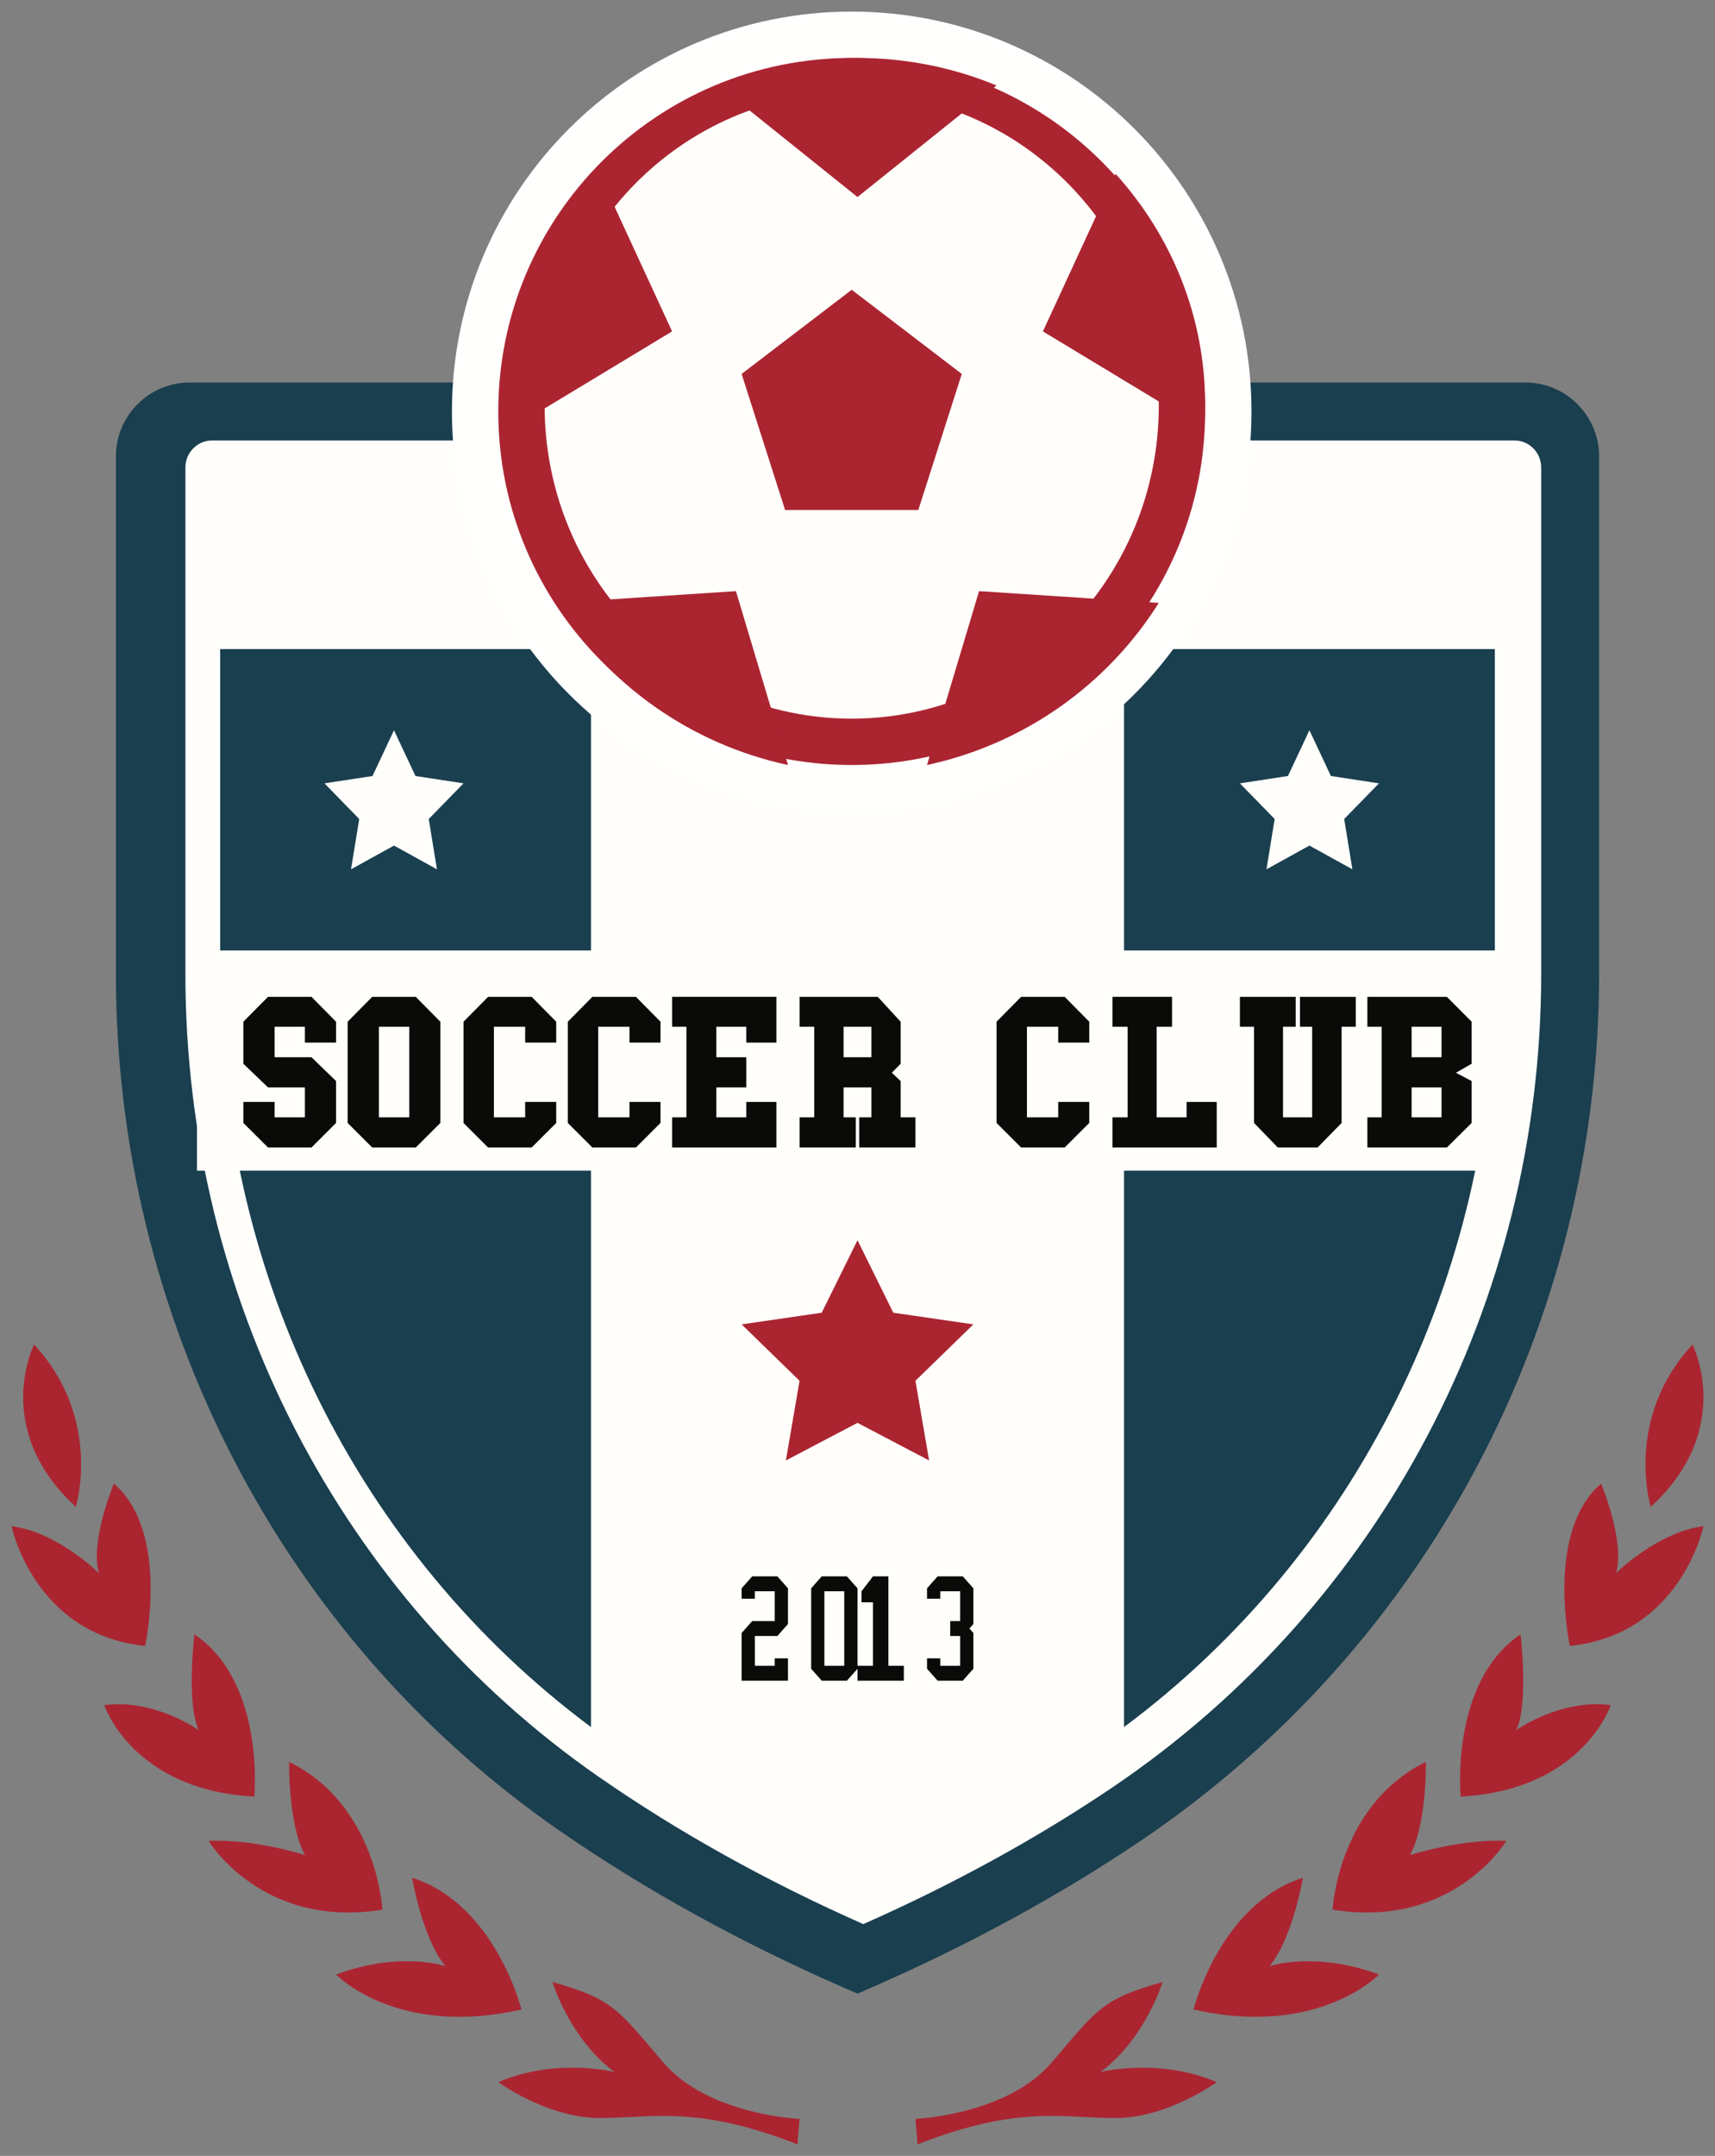 <?xml version="1.0" encoding="UTF-8"?>
<svg width="148px" height="186px" viewBox="0 0 148 186" version="1.1" xmlns="http://www.w3.org/2000/svg" xmlns:xlink="http://www.w3.org/1999/xlink">
    <rect x="0" y="0" width="148" height="186" fill="#808080" stroke="none"/>
    <title>31000E8D-3B58-4CBD-96EF-87F06AA354F8</title>
    <g id="Page-1" stroke="none" stroke-width="1" fill="none" fill-rule="evenodd">
        <g id="Desktop-Summary" transform="translate(-144, -302)">
            <g id="Group" transform="translate(144.157, 302.801)">
                <path d="M72.64,170.673 C63.742,166.788 55.498,162.236 48.136,157.144 C24.158,140.564 9.843,112.913 9.843,83.179 L9.843,38.582 C9.843,35.063 12.697,32.199 16.206,32.199 L131.48,32.199 C134.988,32.199 137.843,35.063 137.843,38.582 L137.843,83.159 C137.843,113.381 122.996,141.401 98.126,158.116 C91.141,162.81 83.376,167.035 75.046,170.673 L73.843,171.199 L72.64,170.673" id="Fill-1" fill="#1A3F4F"></path>
                <path d="M18.15,37.199 C16.878,37.199 15.843,38.243 15.843,39.526 L15.843,83.228 C15.843,111.074 29.17,136.961 51.491,152.477 C58.361,157.251 66.047,161.531 74.343,165.199 C82.108,161.765 89.341,157.796 95.849,153.399 C119.013,137.751 132.843,111.512 132.843,83.209 L132.843,39.526 C132.843,38.243 131.808,37.199 130.537,37.199 L18.15,37.199" id="Fill-2" fill="#FFFEFB"></path>
                <path d="M78.843,182.002 C78.843,182.002 86.714,181.692 90.621,177.114 C94.528,172.537 94.969,171.649 100.169,170.199 C100.169,170.199 98.691,175.086 94.813,177.959 C94.813,177.959 99.856,176.692 104.843,178.833 C104.843,178.833 100.638,181.903 96.176,181.931 C91.715,181.959 87.837,180.748 79.028,184.199 L78.843,182.002" id="Fill-3" fill="#AB2531"></path>
                <path d="M102.843,172.564 C102.843,172.564 105.103,163.477 112.285,161.199 C112.285,161.199 111.383,166.478 109.401,168.826 C109.401,168.826 113.311,167.492 118.843,169.549 C118.843,169.549 113.602,175.023 102.843,172.564" id="Fill-4" fill="#AB2531"></path>
                <path d="M114.843,163.953 C114.843,163.953 115.289,154.951 122.893,151.199 C122.893,151.199 122.991,156.534 121.528,159.245 C121.528,159.245 125.79,157.847 129.843,158.018 C129.843,158.018 125.247,165.65 114.843,163.953" id="Fill-5" fill="#AB2531"></path>
                <path d="M125.898,154.199 C125.898,154.199 124.938,144.331 131.064,140.199 C131.064,140.199 131.784,146.142 130.691,148.467 C130.691,148.467 134.491,145.737 138.843,146.305 C138.843,146.305 136.451,153.631 125.898,154.199" id="Fill-6" fill="#AB2531"></path>
                <path d="M135.316,141.199 C135.316,141.199 133.171,131.35 138.014,127.199 C138.014,127.199 140.09,132.124 139.315,134.91 C139.315,134.91 142.872,131.378 146.843,130.871 C146.843,130.871 144.933,140.214 135.316,141.199" id="Fill-7" fill="#AB2531"></path>
                <path d="M142.299,129.199 C142.299,129.199 139.954,121.611 145.901,115.199 C145.901,115.199 149.613,122.507 142.299,129.199" id="Fill-8" fill="#AB2531"></path>
                <path d="M68.843,182.002 C68.843,182.002 60.972,181.692 57.065,177.114 C53.158,172.537 52.717,171.649 47.517,170.199 C47.517,170.199 48.995,175.086 52.874,177.959 C52.874,177.959 47.83,176.692 42.843,178.833 C42.843,178.833 47.048,181.903 51.51,181.931 C55.971,181.959 59.849,180.748 68.658,184.199 L68.843,182.002" id="Fill-9" fill="#AB2531"></path>
                <path d="M44.843,172.564 C44.843,172.564 42.583,163.477 35.401,161.199 C35.401,161.199 36.302,166.478 38.285,168.826 C38.285,168.826 34.375,167.492 28.843,169.549 C28.843,169.549 34.084,175.023 44.843,172.564" id="Fill-10" fill="#AB2531"></path>
                <path d="M32.843,163.953 C32.843,163.953 32.397,154.951 24.793,151.199 C24.793,151.199 24.695,156.534 26.158,159.245 C26.158,159.245 21.896,157.847 17.843,158.018 C17.843,158.018 22.439,165.65 32.843,163.953" id="Fill-11" fill="#AB2531"></path>
                <path d="M21.788,154.199 C21.788,154.199 22.748,144.331 16.621,140.199 C16.621,140.199 15.902,146.142 16.995,148.467 C16.995,148.467 13.195,145.737 8.843,146.305 C8.843,146.305 11.235,153.631 21.788,154.199" id="Fill-12" fill="#AB2531"></path>
                <path d="M12.37,141.199 C12.37,141.199 14.515,131.35 9.672,127.199 C9.672,127.199 7.596,132.124 8.371,134.91 C8.371,134.91 4.814,131.378 0.843,130.871 C0.843,130.871 2.753,140.214 12.37,141.199" id="Fill-13" fill="#AB2531"></path>
                <path d="M6.387,129.199 C6.387,129.199 8.732,121.611 2.785,115.199 C2.785,115.199 -0.927,122.507 6.387,129.199" id="Fill-14" fill="#AB2531"></path>
                <path d="M53.843,150.459 C59.787,154.429 66.326,158.036 73.343,161.199 C80.36,158.036 86.909,154.429 92.843,150.465 L92.843,55.199 L53.843,55.199 L53.843,150.459" id="Fill-15" fill="#FFFEFB"></path>
                <path d="M50.843,148.199 L50.843,55.199 L18.843,55.199 L18.843,83.518 C18.843,109.261 30.759,133.246 50.843,148.199" id="Fill-16" fill="#1A3F4F"></path>
                <path d="M96.843,148.199 L96.843,55.199 L128.843,55.199 L128.843,83.518 C128.843,109.261 116.927,133.246 96.843,148.199" id="Fill-17" fill="#1A3F4F"></path>
                <path d="M107.843,34.699 C107.843,53.753 92.397,69.199 73.343,69.199 C54.289,69.199 38.843,53.753 38.843,34.699 C38.843,15.645 54.289,0.199 73.343,0.199 C92.397,0.199 107.843,15.645 107.843,34.699" id="Fill-18" fill="#FFFFFE"></path>
                <path d="M103.843,34.699 C103.843,51.544 90.188,65.199 73.343,65.199 C56.498,65.199 42.843,51.544 42.843,34.699 C42.843,17.854 56.498,4.199 73.343,4.199 C90.188,4.199 103.843,17.854 103.843,34.699" id="Fill-19" fill="#AB2531"></path>
                <path d="M99.843,34.199 C99.843,49.111 87.979,61.199 73.343,61.199 C58.707,61.199 46.843,49.111 46.843,34.199 C46.843,19.287 58.707,7.199 73.343,7.199 C87.979,7.199 99.843,19.287 99.843,34.199" id="Fill-20" fill="#FFFEFB"></path>
                <path d="M61.843,6.575 L73.843,16.199 L85.843,6.575 C82.158,5.046 78.102,4.199 73.843,4.199 C69.584,4.199 65.528,5.046 61.843,6.575" id="Fill-21" fill="#AB2531"></path>
                <path d="M51.571,14.199 C46.763,19.518 43.843,26.473 43.843,34.093 C43.843,34.801 43.878,35.502 43.927,36.199 L57.843,27.79 L51.571,14.199" id="Fill-22" fill="#AB2531"></path>
                <path d="M67.843,65.199 L63.352,50.199 L47.843,51.215 C52.26,58.239 59.421,63.389 67.843,65.199" id="Fill-23" fill="#AB2531"></path>
                <path d="M96.115,14.199 C100.923,19.518 103.843,26.473 103.843,34.093 C103.843,34.801 103.809,35.502 103.759,36.199 L89.843,27.79 L96.115,14.199" id="Fill-24" fill="#AB2531"></path>
                <path d="M79.843,65.199 L84.334,50.199 L99.843,51.215 C95.426,58.239 88.265,63.389 79.843,65.199" id="Fill-25" fill="#AB2531"></path>
                <polyline id="Fill-26" fill="#AB2531" points="73.343 24.199 63.843 31.459 67.595 43.199 79.091 43.199 82.843 31.459 73.343 24.199"></polyline>
                <polygon id="Fill-27" fill="#FFFEFB" points="16.843 100.199 129.843 100.199 129.843 81.199 16.843 81.199"></polygon>
                <polyline id="Fill-28" fill="#FFFEFB" points="33.843 62.199 35.697 66.149 39.843 66.782 36.843 69.857 37.551 74.199 33.843 72.149 30.135 74.199 30.843 69.857 27.843 66.782 31.989 66.149 33.843 62.199"></polyline>
                <polyline id="Fill-29" fill="#AB2531" points="73.843 106.199 76.933 112.453 83.843 113.457 78.843 118.325 80.023 125.199 73.843 121.954 67.662 125.199 68.843 118.325 63.843 113.457 70.753 112.453 73.843 106.199"></polyline>
                <polyline id="Fill-30" fill="#FFFEFB" points="112.843 62.199 114.697 66.149 118.843 66.782 115.843 69.857 116.551 74.199 112.843 72.149 109.135 74.199 109.843 69.857 106.843 66.782 110.989 66.149 112.843 62.199"></polyline>
                <polyline id="Fill-31" fill="#0A0B09" points="23.542 94.268 23.542 95.597 26.154 95.597 26.154 93.014 22.973 93.014 20.843 90.97 20.843 87.346 22.973 85.199 26.722 85.199 28.843 87.346 28.843 89.148 26.154 89.148 26.154 87.782 23.542 87.782 23.542 90.412 26.722 90.412 28.843 92.466 28.843 96.08 26.722 98.199 22.973 98.199 20.843 96.08 20.843 94.268 23.542 94.268"></polyline>
                <path d="M32.542,95.597 L35.163,95.597 L35.163,87.782 L32.542,87.782 L32.542,95.597 Z M29.843,87.346 L31.964,85.199 L35.723,85.199 L37.843,87.346 L37.843,96.08 L35.723,98.199 L31.964,98.199 L29.843,96.08 L29.843,87.346 L29.843,87.346 Z" id="Fill-32" fill="#0A0B09"></path>
                <polyline id="Fill-33" fill="#0A0B09" points="39.843 87.346 41.964 85.199 45.723 85.199 47.843 87.346 47.843 89.148 45.163 89.148 45.163 87.782 42.465 87.782 42.465 95.597 45.163 95.597 45.163 94.268 47.843 94.268 47.843 96.08 45.723 98.199 41.964 98.199 39.843 96.08 39.843 87.346"></polyline>
                <polyline id="Fill-34" fill="#0A0B09" points="48.843 87.346 50.964 85.199 54.722 85.199 56.843 87.346 56.843 89.148 54.164 89.148 54.164 87.782 51.465 87.782 51.465 95.597 54.164 95.597 54.164 94.268 56.843 94.268 56.843 96.08 54.722 98.199 50.964 98.199 48.843 96.08 48.843 87.346"></polyline>
                <polyline id="Fill-35" fill="#0A0B09" points="59.079 95.597 59.079 87.782 57.843 87.782 57.843 85.199 66.843 85.199 66.843 89.148 64.243 89.148 64.243 87.782 61.661 87.782 61.661 90.412 64.243 90.412 64.243 93.014 61.661 93.014 61.661 95.597 64.243 95.597 64.243 94.268 66.843 94.268 66.843 98.199 57.843 98.199 57.843 95.597 59.079 95.597"></polyline>
                <path d="M72.641,90.412 L75.045,90.412 L75.045,87.782 L72.641,87.782 L72.641,90.412 Z M70.112,95.597 L70.112,87.782 L68.843,87.782 L68.843,85.199 L75.59,85.199 L77.565,87.346 L77.565,90.97 L76.806,91.75 L77.565,92.466 L77.565,95.597 L78.843,95.597 L78.843,98.199 L73.99,98.199 L73.99,95.597 L75.045,95.597 L75.045,93.014 L72.641,93.014 L72.641,95.597 L73.695,95.597 L73.695,98.199 L68.843,98.199 L68.843,95.597 L70.112,95.597 L70.112,95.597 Z" id="Fill-36" fill="#0A0B09"></path>
                <polyline id="Fill-37" fill="#0A0B09" points="85.843 87.346 87.963 85.199 91.722 85.199 93.843 87.346 93.843 89.148 91.163 89.148 91.163 87.782 88.465 87.782 88.465 95.597 91.163 95.597 91.163 94.268 93.843 94.268 93.843 96.08 91.722 98.199 87.963 98.199 85.843 96.08 85.843 87.346"></polyline>
                <polyline id="Fill-38" fill="#0A0B09" points="95.843 95.597 97.153 95.597 97.153 87.782 95.843 87.782 95.843 85.199 100.988 85.199 100.988 87.782 99.66 87.782 99.66 95.597 102.242 95.597 102.242 94.268 104.843 94.268 104.843 98.199 95.843 98.199 95.843 95.597"></polyline>
                <polyline id="Fill-39" fill="#0A0B09" points="111.659 85.199 111.659 87.782 110.563 87.782 110.563 95.597 113.078 95.597 113.078 87.782 112.027 87.782 112.027 85.199 116.843 85.199 116.843 87.782 115.621 87.782 115.621 96.08 113.546 98.199 110.114 98.199 108.065 96.08 108.065 87.782 106.843 87.782 106.843 85.199 111.659 85.199"></polyline>
                <path d="M121.661,95.597 L124.243,95.597 L124.243,93.014 L121.661,93.014 L121.661,95.597 Z M121.661,90.412 L124.243,90.412 L124.243,87.782 L121.661,87.782 L121.661,90.412 Z M119.078,95.597 L119.078,87.782 L117.843,87.782 L117.843,85.199 L124.704,85.199 L126.843,87.346 L126.843,90.97 L125.487,91.75 L126.843,92.466 L126.843,96.08 L124.704,98.199 L117.843,98.199 L117.843,95.597 L119.078,95.597 L119.078,95.597 Z" id="Fill-40" fill="#0A0B09"></path>
                <polyline id="Fill-41" fill="#0A0B09" points="63.843 144.199 63.843 140.085 64.757 139.056 66.7 139.056 66.7 136.485 64.986 136.485 64.986 137.127 63.843 137.127 63.843 136.228 64.757 135.199 66.929 135.199 67.843 136.228 67.843 139.313 66.929 140.342 64.986 140.342 64.986 142.913 66.7 142.913 66.7 142.27 67.843 142.27 67.843 144.199 63.843 144.199"></polyline>
                <path d="M70.986,142.913 L72.7,142.913 L72.7,136.485 L70.986,136.485 L70.986,142.913 Z M70.757,144.199 L69.843,143.17 L69.843,136.228 L70.757,135.199 L72.928,135.199 L73.843,136.228 L73.843,143.17 L72.928,144.199 L70.757,144.199 L70.757,144.199 Z" id="Fill-42" fill="#0A0B09"></path>
                <polyline id="Fill-43" fill="#0A0B09" points="73.843 144.199 73.843 142.913 75.177 142.913 75.177 137.436 74.19 137.436 74.19 136.485 75.177 135.199 76.51 135.199 76.51 142.913 77.843 142.913 77.843 144.199 73.843 144.199"></polyline>
                <polyline id="Fill-44" fill="#0A0B09" points="79.843 137.127 79.843 136.228 80.757 135.199 82.929 135.199 83.843 136.228 83.843 139.313 83.5 139.699 83.843 140.085 83.843 143.17 82.929 144.199 80.757 144.199 79.843 143.17 79.843 142.27 80.986 142.27 80.986 142.913 82.7 142.913 82.7 140.342 81.843 140.342 81.843 139.056 82.7 139.056 82.7 136.485 80.986 136.485 80.986 137.127 79.843 137.127"></polyline>
            </g>
        </g>
    </g>
</svg>